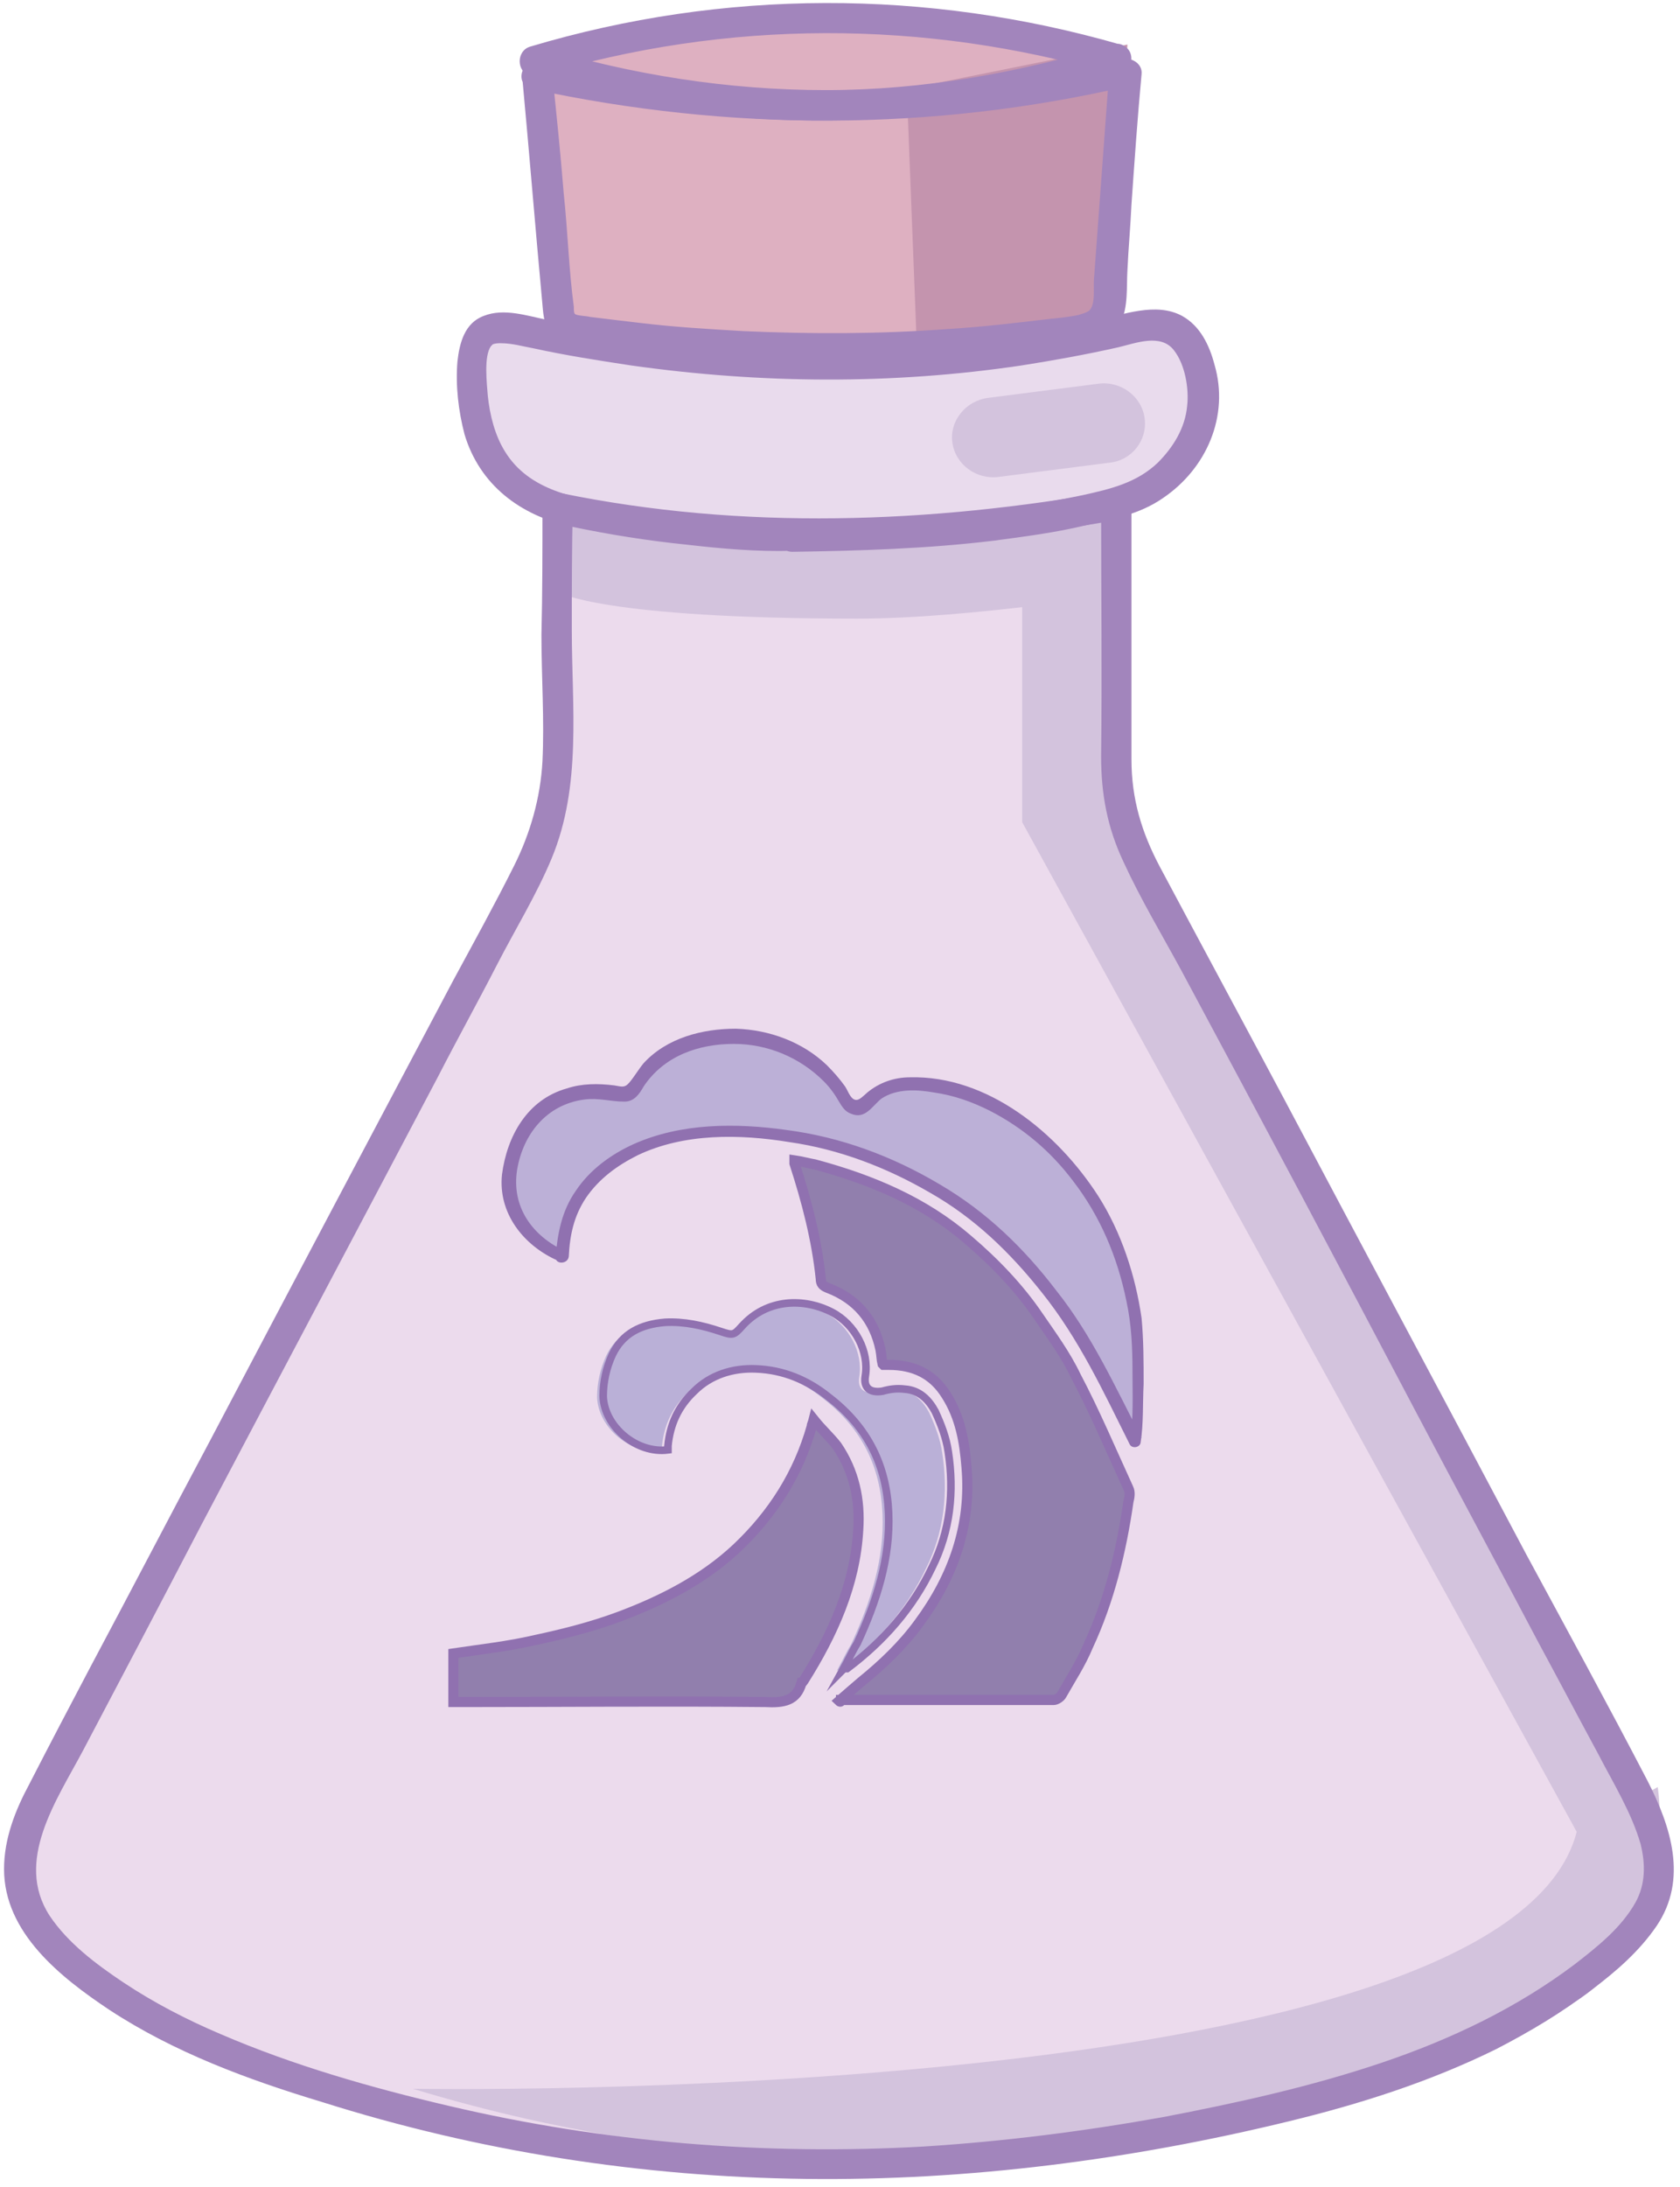<svg width="166" height="216" viewBox="0 0 166 216" fill="none" xmlns="http://www.w3.org/2000/svg">
<path d="M55.1 50.7C73.4 54.5 91.4 53.9 110.4 50.5C110.4 59.3 110.5 67.9 110.4 76.5C110.4 80.2 111.6 83.4 113.3 86.7C129.3 116.6 145.1 146.5 161.1 176.3C165.8 185.1 165.2 188.9 157.5 195.1C147.4 203.2 135.4 206.8 123.2 209.5C90.6 216.8 58.3 216 26.5 204.8C19.901 202.5 13.601 199.6 8.1 195.1C1.4 189.7 0.4 185.1 4.3 177.5C20.101 147.5 35.9 117.6 51.8 87.7C54.1 83.3 55.3 78.9 55.2 73.9C54.901 66.1 55.1 58.4 55.1 50.7Z" fill="#ECDBED"/>
<path d="M53.801 6.2C73.201 10.4 92.401 10.5 111.901 5.9C111.401 13.4 110.801 20.8 110.301 28.3C110.201 30.3 109.301 31.1 107.501 31.4C91.001 33.8 74.601 33.8 58.101 31.4C56.701 31.2 56.001 30.9 55.801 29.3C55.301 21.5 54.501 13.8 53.801 6.2Z" fill="#DEB0C1"/>
<path d="M77 53.001C71.7 53.2 63.9 52.2 56.2 50.7C48.9 49.3 45.5 45.001 45.4 37.3C45.3 32.501 46.5 31.8 51 32.7C71 37.001 91 37.2 110.9 32.3C115.4 31.201 116.6 33.8 117.5 37.001C119 42.401 115 48.2 109.1 49.7C99.3 52.1 89.4 52.901 77 53.001Z" fill="#E9DBED"/>
<path d="M110.301 5.6C91.201 11.601 72.001 11.7 52.801 5.8C71.901 0 91.101 0.1 110.301 5.6Z" fill="#DEB0C1"/>
<path d="M109.701 33.3L90.601 34.5L89.601 8.8L111.401 4.4L109.701 33.3Z" fill="#C494AE"/>
<path d="M110.4 56.8H101V81.2H110.4V56.8Z" fill="#D3C3DD"/>
<path d="M111.7 58.5C111.7 58.5 95.9 61.1 84.7 61.1C59.4 61.1 55.2 58.5 55.2 58.5V49.8L82.9 53.2L111.7 49.8V58.5Z" fill="#D3C3DD"/>
<path d="M163.8 180.1L157.1 183.3L101 81.2L109.1 78L163.8 180.1Z" fill="#D3C3DD"/>
<path d="M40.801 206.3C40.801 206.3 148.801 208.2 155.801 180.9L163.801 176.5C163.801 176.5 166.801 195.7 150.501 199.8C150.501 199.7 102.101 224.9 40.801 206.3Z" fill="#D3C3DD"/>
<path d="M54.6 51.5C73.2 55.3 92.1 54.6 110.7 51.3C110.1 50.8 109.4 50.3 108.8 49.9C108.8 58.2 108.9 66.4 108.8 74.7C108.8 78.4 109.4 81.7 111 85.1C112.7 88.8 114.8 92.3 116.7 95.8C124.6 110.5 132.4 125.2 140.2 140C144.1 147.4 148.1 154.8 152 162.2C154 165.9 155.9 169.5 157.9 173.2C159.4 176.1 161.2 179 162.1 182.1C162.6 184.1 162.6 186.1 161.6 187.9C160.2 190.4 157.8 192.3 155.6 194C149.9 198.3 143.4 201.4 136.6 203.7C129.5 206.1 122.2 207.7 114.9 209.1C107.1 210.5 99.2 211.5 91.3 212C75.6 212.9 59.7 211.6 44.4 208C36.7 206.2 29 204 21.8 200.9C18.5 199.5 15.2 197.8 12.2 195.8C9.5 194 6.7 191.9 4.9 189.2C1.4 183.8 5.6 177.8 8.2 172.9C12.1 165.5 16 158.1 19.9 150.6C27.7 135.8 35.5 121.1 43.3 106.3C45.2 102.6 47.2 99 49.1 95.3C50.9 91.8 53 88.4 54.5 84.8C57.5 77.6 56.5 69.8 56.5 62.2C56.5 58.2 56.5 54.1 56.6 50.1C56.6 48.2 53.6 48.2 53.6 50.1C53.6 54.3 53.6 58.5 53.5 62.7C53.5 66.9 53.8 71.1 53.6 75.2C53.4 78.8 52.4 82.3 50.8 85.5C48.9 89.3 46.8 93.1 44.8 96.8C36.8 111.9 28.8 127 20.8 142.2C16.8 149.7 12.9 157.2 8.9 164.7C6.9 168.5 4.9 172.3 2.9 176.2C1.5 178.8 0.4 181.6 0.4 184.6C0.4 190.9 6 195.3 10.8 198.5C17.2 202.7 24.5 205.4 31.8 207.6C47.3 212.5 63.4 215 79.6 215.2C95.7 215.4 111.8 213.3 127.4 209.5C134.4 207.8 141.3 205.6 147.8 202.4C151.1 200.7 154.3 198.8 157.3 196.5C159.7 194.7 162 192.7 163.7 190.2C166.8 185.6 165.1 180.4 162.8 175.9C158.9 168.4 154.8 160.9 150.8 153.5C142.8 138.4 134.7 123.3 126.7 108.2C122.7 100.7 118.6 93.1 114.6 85.6C112.8 82.2 111.8 78.9 111.8 75C111.8 70.8 111.8 66.5 111.8 62.3C111.8 58.2 111.8 54.1 111.8 49.9C111.8 48.9 110.8 48.3 109.9 48.5C91.9 51.7 73.4 52.4 55.4 48.7C53.5 48.2 52.7 51.1 54.6 51.5Z" fill="#A285BC"/>
<path d="M78.3 51.5C72.5 51.6 66.7 50.8 61 49.9C56.9 49.2 52.3 48.5 49.9 44.6C48.9 43 48.4 41 48.2 39.1C48.1 37.8 47.8 35.2 48.5 34.2C48.6 34.1 48.6 34.1 48.7 34C49 33.9 49.2 33.9 49.5 33.9C50.6 33.9 51.6 34.2 52.7 34.4C55.9 35.1 59.1 35.6 62.4 36.1C75.2 37.9 88.1 38 100.9 36.1C104.1 35.6 107.4 35 110.5 34.3C112.2 33.9 114.7 32.9 116 34.6C117.1 36 117.5 38.4 117.3 40.1C117.1 42.3 115.9 44.2 114.4 45.7C112.3 47.7 109.7 48.3 107 48.9C104.1 49.5 101.1 50 98.2 50.4C91.8 51.2 85 51.4 78.3 51.5C76.4 51.5 76.4 54.5 78.3 54.5C84.9 54.4 91.6 54.2 98.2 53.4C101.2 53 104.3 52.6 107.2 51.9C109.9 51.3 112.6 50.8 114.9 49.2C119.2 46.3 121.5 41.1 120 36C119.5 34.1 118.6 32.2 116.8 31.2C114.2 29.8 111 31.1 108.4 31.6C94.3 34.7 79.7 35.1 65.3 33.4C61.5 32.9 57.8 32.3 54.1 31.6C52.1 31.2 49.8 30.4 47.8 31.2C45.9 31.9 45.4 33.9 45.2 35.7C45 38.1 45.3 40.6 45.9 42.9C47.4 47.9 51.4 50.9 56.4 52C60.2 52.8 64 53.4 67.9 53.8C71.4 54.2 74.8 54.5 78.3 54.4C80.3 54.5 80.3 51.5 78.3 51.5Z" fill="#A285BC"/>
<path d="M52.6 8.8C72.1 13 92.1 13 111.5 8.5C110.9 8 110.2 7.5 109.6 7.1C109.1 13.9 108.6 20.7 108.1 27.5C108 28.3 108.3 30.1 107.6 30.7C107.3 30.9 106.9 31 106.6 31.1C105.7 31.3 104.7 31.4 103.7 31.5C100.3 31.9 97 32.3 93.6 32.5C86.9 33 80.1 33 73.4 32.7C70 32.5 66.6 32.3 63.3 31.9C61.6 31.7 59.9 31.5 58.3 31.3C58 31.2 57 31.2 56.8 31C56.7 30.9 56.7 30.6 56.7 30.3C56.2 26.6 56.1 22.8 55.7 19.1C55.4 15.3 55 11.4 54.6 7.6C54.4 5.7 51.4 5.7 51.6 7.6C52.3 15.1 52.9 22.6 53.6 30.1C53.7 31.3 53.8 32.4 54.7 33.3C55.7 34.2 57.2 34.2 58.5 34.4C62.2 34.9 66 35.3 69.8 35.6C77.4 36.2 85 36.2 92.5 35.7C96.1 35.5 99.8 35.1 103.4 34.7C105.9 34.4 109.4 34.5 110.7 31.9C111.5 30.4 111.3 28.3 111.4 26.7C111.5 24.5 111.7 22.4 111.8 20.2C112.1 15.9 112.4 11.6 112.8 7.3C112.9 6.3 111.8 5.6 110.9 5.9C92 10.4 72.5 10.3 53.6 6.2C51.5 5.5 50.7 8.4 52.6 8.8Z" fill="#A285BC"/>
<path d="M109.901 4.4C100.701 7.2 91.201 8.9 81.601 8.9C72.001 8.9 62.401 7.4 53.201 4.6C53.201 5.6 53.201 6.5 53.201 7.5C71.801 1.9 91.301 1.9 109.901 7.3C111.801 7.8 112.601 4.9 110.701 4.4C91.601 -1.1 71.501 -1.1 52.401 4.6C51.001 5 51.001 7.1 52.401 7.5C61.801 10.4 71.701 12 81.601 11.9C91.501 11.9 101.301 10.2 110.701 7.3C112.501 6.7 111.701 3.8 109.901 4.4Z" fill="#A285BC"/>
<path d="M82.9 168.001C83.7 167.301 84.4 166.701 85.1 166.101C87.2 164.401 89.2 162.501 90.8 160.301C94.2 155.701 96 150.601 95.5 144.901C95.3 142.401 94.9 140.001 93.5 137.801C92.2 135.701 90.3 134.801 87.8 134.801C87.6 134.801 87.4 134.801 87.3 134.801C87.3 134.801 87.3 134.801 87.2 134.701C87.1 134.301 87.1 133.801 87 133.301C86.4 130.401 84.7 128.301 81.8 127.201C81.3 127.001 81.1 126.801 81.1 126.301C80.7 122.401 79.7 118.601 78.5 114.901C78.5 114.901 78.5 114.801 78.5 114.601C79.2 114.701 79.9 114.901 80.5 115.001C86.1 116.501 91.3 118.701 95.6 122.401C98.3 124.701 100.7 127.201 102.6 130.001C103.9 131.901 105.3 133.801 106.3 135.901C108.2 139.501 109.8 143.301 111.5 147.001C111.7 147.401 111.6 147.901 111.5 148.301C110.8 153.201 109.6 158.101 107.5 162.601C106.8 164.301 105.8 165.801 104.9 167.401C104.8 167.601 104.4 167.901 104.1 167.901C97.1 167.901 90.1 167.901 83.1 167.901C83.1 168.101 83 168.101 82.9 168.001Z" fill="#917FAD"/>
<path d="M55.6 124.2C52.4 122.8 50 119.8 50.4 116.2C50.6 114.5 51 112.9 52 111.5C53.9 108.7 56.8 107.6 60.2 108C60.3 108 60.3 108 60.4 108C62 108.2 62.1 108.5 63.2 106.8C64.7 104.4 67.2 103.1 70 102.6C75.3 101.7 80.3 103.7 83.2 108C83.3 108.2 83.4 108.4 83.5 108.6C84 109.6 85 109.8 85.7 109C87.1 107.3 89.2 107 91.2 107.2C92.9 107.4 94.7 107.7 96.3 108.4C100.1 110 103.4 112.4 105.9 115.6C107.6 117.7 109.1 120 110.1 122.5C111.5 126 112.4 129.5 112.5 133.2C112.6 136 112.4 138.9 112.4 141.7C112.4 141.8 112.4 142 112.3 142.3C112.1 141.9 112 141.6 111.8 141.4C110.1 137.8 108.2 134.2 106 130.8C104.3 128.2 102.3 125.9 100.2 123.6C97.3 120.5 93.8 118.1 90 116.1C84.3 113.2 78.3 111.8 71.8 111.8C68.1 111.8 64.4 112.5 61.2 114.4C57.7 116.5 55.8 119.6 55.6 123.5C55.6 123.8 55.6 123.9 55.6 124.2Z" fill="#BCB0D7"/>
<path d="M44.801 168.1C44.801 166.4 44.801 164.9 44.801 163.3C47.501 162.9 50.201 162.6 52.801 162C55.601 161.4 58.401 160.7 61.101 159.7C65.401 158.1 69.501 156 72.801 152.9C76.401 149.5 78.901 145.5 80.201 140.9C80.201 140.7 80.301 140.6 80.401 140.2C81.201 141.2 82.001 141.9 82.701 142.8C84.401 145.3 85.001 148.1 84.801 151.1C84.501 156.5 82.301 161.4 79.401 166C79.301 166.1 79.301 166.2 79.201 166.2C78.701 168 77.401 168.2 75.601 168.1C65.601 168 55.701 168.1 45.701 168.1C45.501 168.1 45.201 168.1 44.801 168.1Z" fill="#917FAD"/>
<path d="M82.7 165C83.2 164.1 83.6 163.2 84.1 162.4C86 158.3 87.4 154 87.2 149.5C87 144.9 85.2 141.1 81.3 138.1C79.2 136.4 76.8 135.4 74.1 135.3C71.8 135.2 69.6 135.9 68 137.5C66.4 139 65.6 140.8 65.4 142.9C65.4 143 65.4 143.2 65.4 143.3C62.3 143.7 59.1 141 59 138C59 136.6 59.3 135.2 59.9 133.9C60.9 131.8 62.7 130.9 65.1 130.7C67 130.6 68.8 131 70.6 131.6C71.8 132 71.9 132 72.7 131.1C75.2 128.3 78.9 128.3 81.6 129.7C83.9 130.9 85.3 133.6 84.9 136C84.7 137.2 85.4 137.7 86.6 137.5C87.3 137.3 88 137.2 88.8 137.3C90.3 137.4 91.2 138.4 91.8 139.5C92.4 140.8 92.9 142.1 93.1 143.5C93.7 147.4 93.3 151.3 91.5 154.9C89.6 158.9 86.7 162.2 83.1 164.9C83 164.9 82.9 164.9 82.7 165Z" fill="#BAB0D7"/>
<path d="M55.901 123.601C52.601 122.101 50.501 119.201 51.101 115.501C51.701 112.001 54.001 109.101 57.701 108.601C59.101 108.401 60.301 108.801 61.701 108.801C62.701 108.801 63.201 108.001 63.601 107.301C65.601 104.301 69.001 103.101 72.501 103.101C75.801 103.101 79.001 104.401 81.401 106.801C82.001 107.401 82.501 108.101 82.901 108.801C83.201 109.301 83.501 109.801 84.101 110.001C85.501 110.601 86.201 109.201 87.101 108.501C88.601 107.501 90.601 107.601 92.301 107.901C94.301 108.201 96.001 108.801 97.801 109.701C101.101 111.401 103.801 113.701 106.001 116.601C108.701 120.101 110.401 124.101 111.301 128.501C111.801 130.801 111.901 133.101 111.901 135.501C111.901 137.601 112.001 140.001 111.701 142.101C112.101 142.101 112.501 142.001 112.801 142.001C110.201 137.001 107.901 131.901 104.401 127.501C101.201 123.301 97.501 119.701 92.901 117.001C88.201 114.201 83.101 112.301 77.701 111.601C72.701 110.901 67.301 110.901 62.601 113.001C60.401 114.001 58.301 115.501 56.901 117.601C55.501 119.601 55.101 121.801 54.901 124.101C54.801 124.901 56.101 124.901 56.201 124.101C56.301 122.001 56.701 120.101 57.901 118.301C59.201 116.401 61.001 115.101 63.001 114.101C67.601 111.901 73.101 112.001 78.001 112.801C82.901 113.501 87.601 115.301 91.901 117.801C96.301 120.301 99.801 123.701 102.901 127.601C106.601 132.201 109.001 137.401 111.601 142.601C111.801 143.101 112.601 143.001 112.701 142.501C113.001 140.601 112.901 138.601 113.001 136.701C113.001 134.501 113.001 132.401 112.801 130.201C112.201 126.001 110.801 121.701 108.501 118.101C104.501 111.901 97.601 106.201 89.901 106.401C88.401 106.401 86.901 106.901 85.701 107.901C85.101 108.401 84.601 109.101 84.001 108.201C83.801 107.901 83.701 107.601 83.501 107.301C83.001 106.601 82.401 105.901 81.701 105.201C79.301 102.901 76.001 101.701 72.701 101.601C69.401 101.601 65.901 102.501 63.601 105.001C63.101 105.601 62.701 106.301 62.201 106.901C61.701 107.501 61.401 107.301 60.701 107.201C59.101 107.001 57.501 107.001 56.001 107.501C52.101 108.601 50.101 112.201 49.601 116.001C49.201 119.801 51.701 123.001 55.101 124.501C56.001 125.001 56.601 123.901 55.901 123.601Z" fill="#9071B0"/>
<path d="M82.9 168.001C83.7 167.301 84.4 166.701 85.1 166.101C87.2 164.401 89.2 162.501 90.8 160.301C94.2 155.701 96 150.601 95.5 144.901C95.3 142.401 94.9 140.001 93.5 137.801C92.2 135.701 90.3 134.801 87.8 134.801C87.6 134.801 87.4 134.801 87.3 134.801C87.3 134.801 87.3 134.801 87.2 134.701C87.1 134.301 87.1 133.801 87 133.301C86.4 130.401 84.7 128.301 81.8 127.201C81.3 127.001 81.1 126.801 81.1 126.301C80.7 122.401 79.7 118.601 78.5 114.901C78.5 114.901 78.5 114.801 78.5 114.601C79.2 114.701 79.9 114.901 80.5 115.001C86.1 116.501 91.3 118.701 95.6 122.401C98.3 124.701 100.7 127.201 102.6 130.001C103.9 131.901 105.3 133.801 106.3 135.901C108.2 139.501 109.8 143.301 111.5 147.001C111.7 147.401 111.6 147.901 111.5 148.301C110.8 153.201 109.6 158.101 107.5 162.601C106.8 164.301 105.8 165.801 104.9 167.401C104.8 167.601 104.4 167.901 104.1 167.901C97.1 167.901 90.1 167.901 83.1 167.901C83.1 168.101 83 168.101 82.9 168.001Z" stroke="#9071B0" stroke-miterlimit="10"/>
<path d="M83.301 164.9C83.801 164 84.201 163.1 84.701 162.3C86.601 158.2 88.001 153.9 87.801 149.4C87.601 144.8 85.801 141 81.901 138C79.801 136.3 77.401 135.3 74.701 135.2C72.401 135.1 70.201 135.8 68.601 137.4C67.001 138.9 66.201 140.7 66.001 142.8C66.001 142.9 66.001 143.1 66.001 143.2C62.901 143.6 59.701 140.9 59.601 137.9C59.601 136.5 59.901 135.1 60.501 133.8C61.501 131.7 63.301 130.8 65.701 130.6C67.601 130.5 69.401 130.9 71.201 131.5C72.401 131.9 72.501 131.9 73.301 131C75.801 128.2 79.501 128.2 82.201 129.6C84.501 130.8 85.901 133.5 85.501 135.9C85.301 137.1 86.001 137.6 87.201 137.4C87.901 137.2 88.601 137.1 89.401 137.2C90.901 137.3 91.801 138.3 92.401 139.4C93.001 140.7 93.501 142 93.701 143.4C94.301 147.3 93.901 151.2 92.101 154.8C90.201 158.8 87.301 162.1 83.701 164.8C83.501 164.8 83.401 164.8 83.301 164.9Z" stroke="#9071B0" stroke-width="0.75" stroke-miterlimit="10"/>
<path d="M44.801 168.1C44.801 166.4 44.801 164.9 44.801 163.3C47.501 162.9 50.201 162.6 52.801 162C55.601 161.4 58.401 160.7 61.101 159.7C65.401 158.1 69.501 156 72.801 152.9C76.401 149.5 78.901 145.5 80.201 140.9C80.201 140.7 80.301 140.6 80.401 140.2C81.201 141.2 82.001 141.9 82.701 142.8C84.401 145.3 85.001 148.1 84.801 151.1C84.501 156.5 82.301 161.4 79.401 166C79.301 166.1 79.301 166.2 79.201 166.2C78.701 168 77.401 168.2 75.601 168.1C65.601 168 55.701 168.1 45.701 168.1C45.501 168.1 45.201 168.1 44.801 168.1Z" stroke="#9071B0" stroke-miterlimit="10"/>
<path d="M109.601 45.7L98.701 47.1C96.501 47.401 94.401 45.901 94.101 43.7C93.801 41.6 95.401 39.6 97.601 39.3L108.501 37.901C110.701 37.6 112.801 39.1 113.101 41.3C113.401 43.501 111.801 45.501 109.601 45.7Z" fill="#D3C3DD"/>
</svg>
